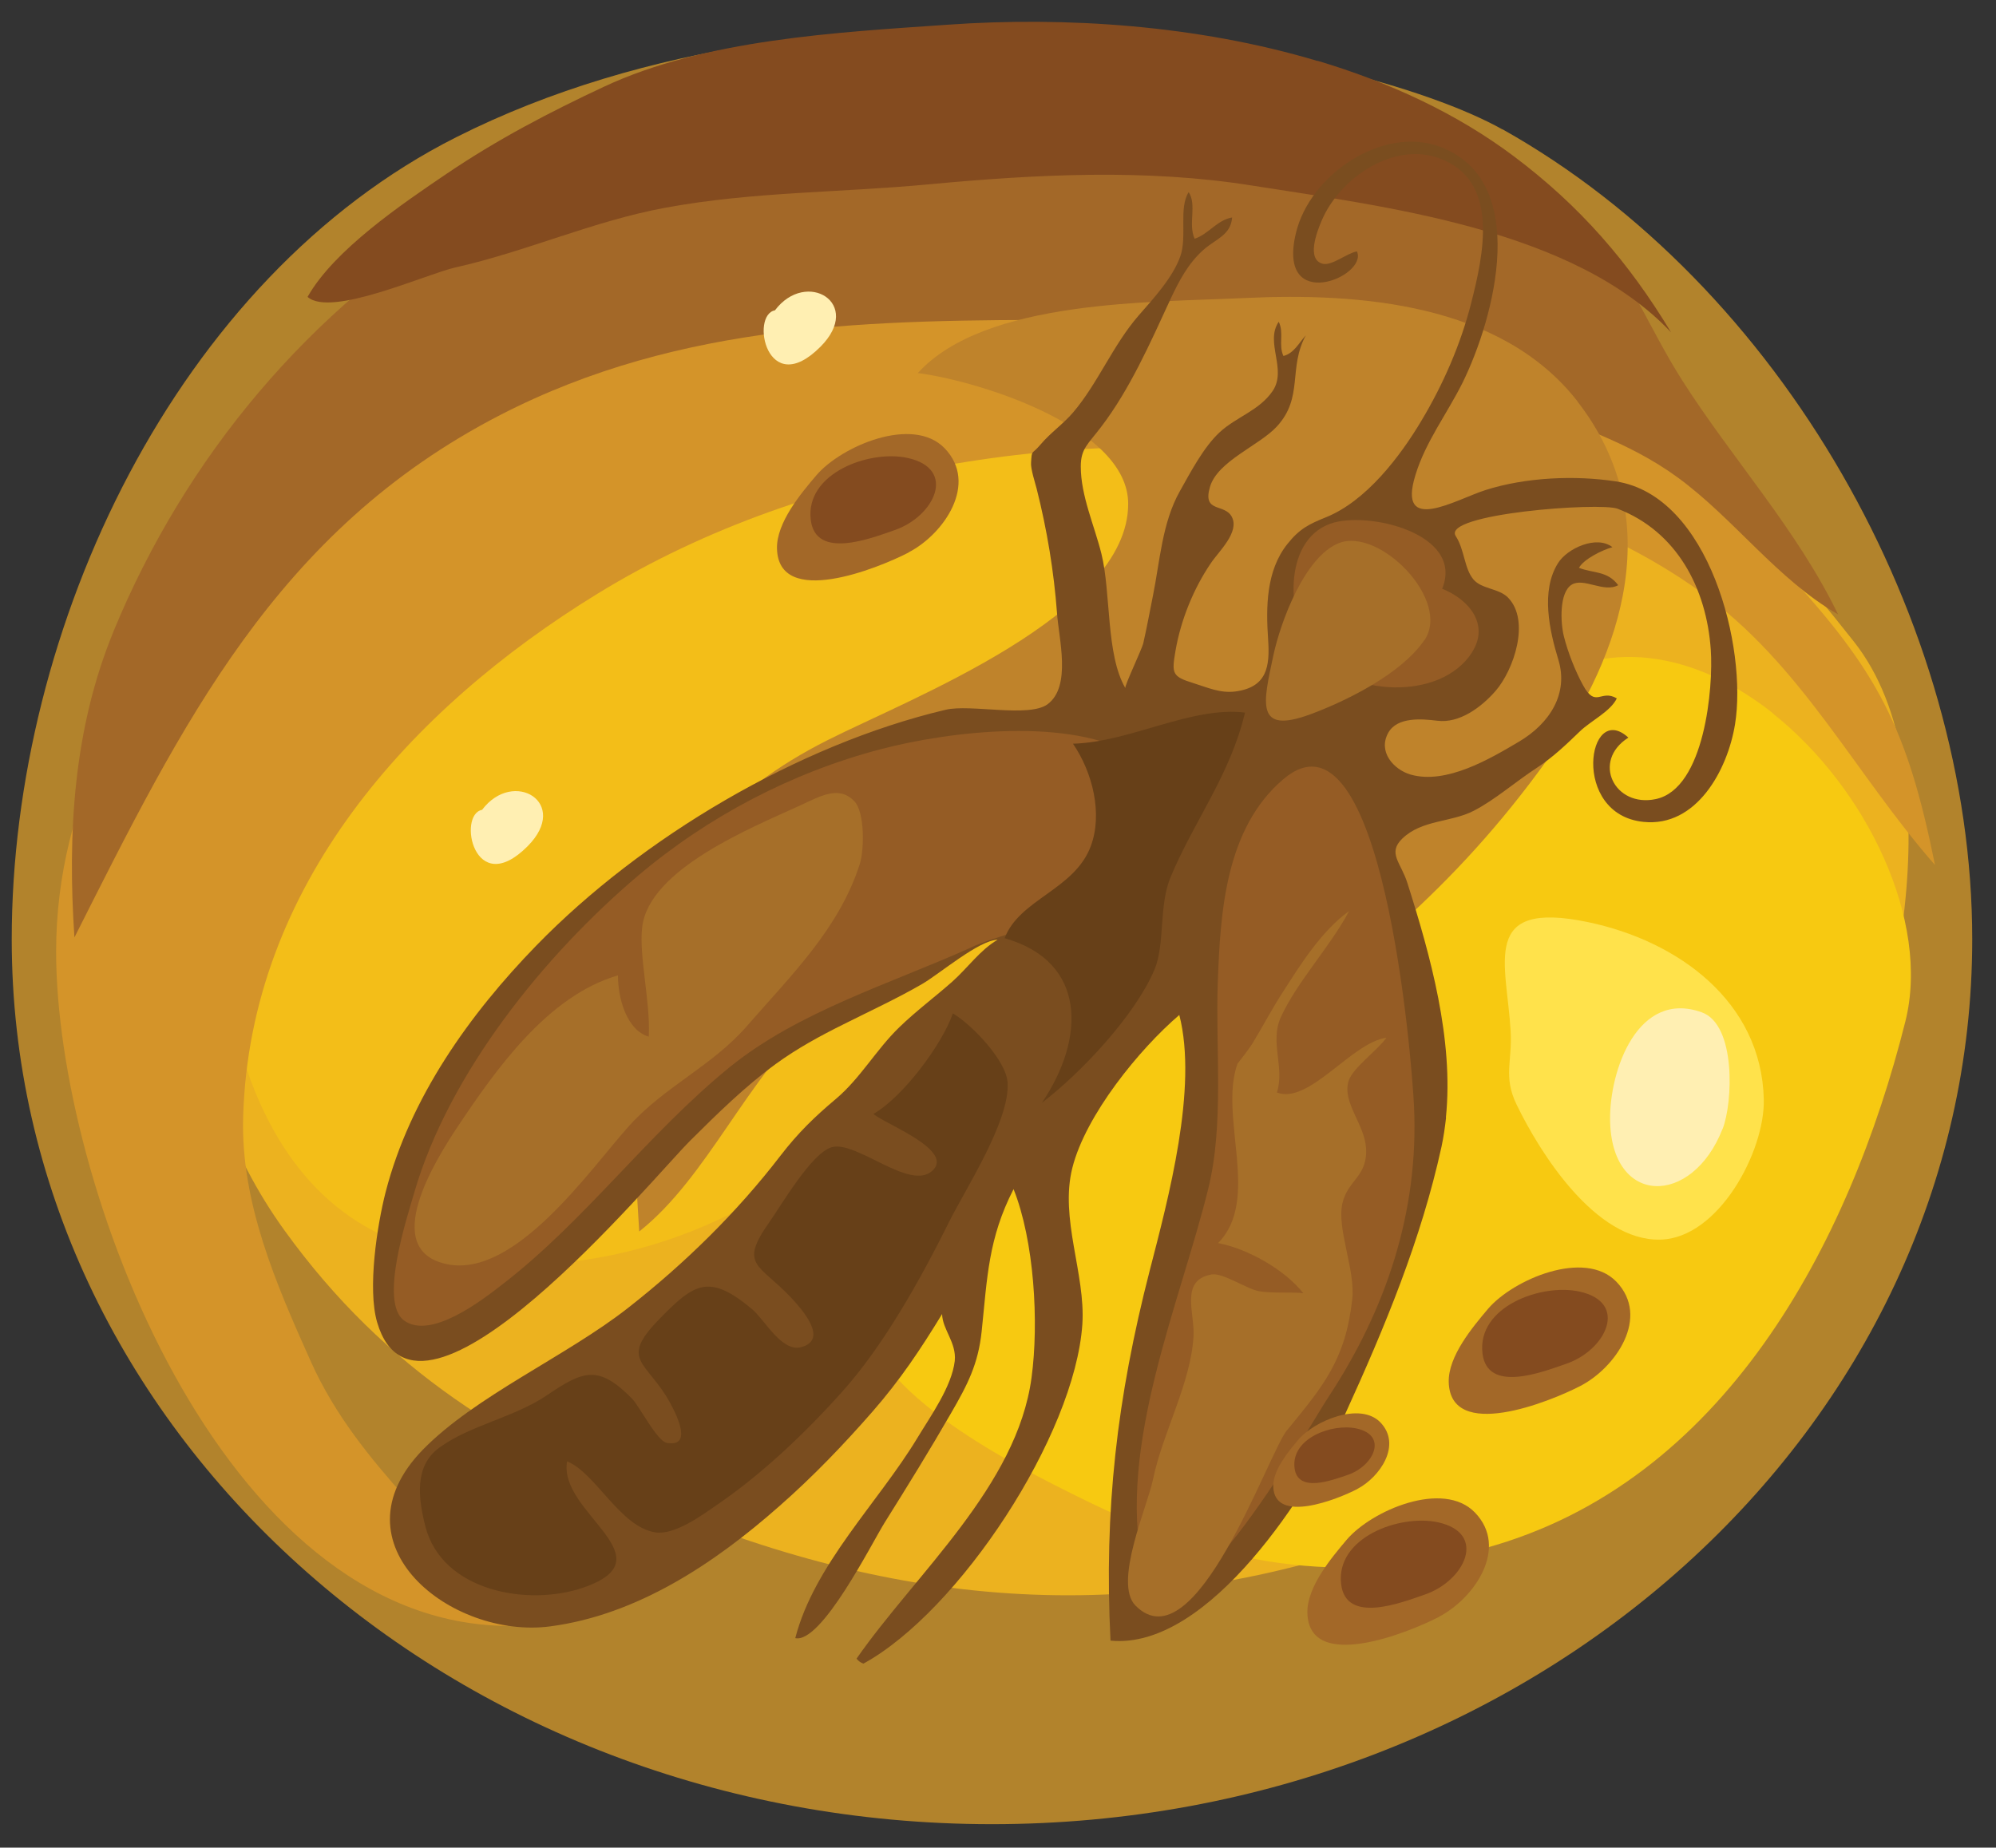 <?xml version="1.0" encoding="UTF-8"?><svg id="a" xmlns="http://www.w3.org/2000/svg" viewBox="0 0 127.65 118.18"><rect x="0" y="0" width="127.65" height="118.18" fill="#333333" stroke="none"/><defs><style>.b{fill:#f7c911;}.c{fill:#674018;}.d{fill:#ecb21f;}.e{fill:#f3be18;}.f{fill:#ffe24b;}.g{fill:#ffefb2;}.h{fill:#b2832c;}.i{fill:#a66f29;}.j{fill:#bf832b;}.k{fill:#d49429;}.l{fill:#955c25;}.m{fill:#a36828;}.n{fill:#7a4d1f;}.o{fill:#844b1f;}</style></defs><path class="j" d="M94.57,81.53c-1.09-12.29,16.19-17.29,25.57-16.77"/><path class="h" d="M96.09,8.27c17.81,9.99,30.04,31.49,30.04,51.81,0,31.26-28.07,56.6-62.69,56.6S.75,91.34,.75,60.08C.75,40.1,11.29,17.79,29.19,8.77c24.11-12.15,57.31-5.86,66.9-.49Z"/><path class="d" d="M91.77,17.83c10.62,4.19,19.82,14.38,26.8,23.22,6.59,8.36,2.6,25.72-1.78,34.48-5.24,10.45-14.81,17.63-25.49,21.89-16.72,6.67-32.29,5.89-48.76-.87-9.96-4.09-17.89-8.9-24.34-17.84-7.16-9.93-7.55-22.59-3.23-33.77,4.68-12.09,12.44-19.94,24.52-24.36,11.16-4.08,23.86-7.36,35.83-6.64,5.78,.35,11.23,1.82,16.47,3.89Z"/><path class="e" d="M93.08,17.39c7.77,3.06,11.9,8.39,17.34,14.31-11.16-.51-25.08,11.83-32.7,18.7-9.05,8.15-17.43,17.94-27.32,25.03-7.24,5.18-18.55,7.48-26.57,3.27-10.89-5.73-11.38-24.31-7.56-34.19,4.68-12.1,12.44-19.95,24.51-24.37,11.17-4.08,23.86-7.35,35.83-6.64,5.78,.35,11.23,1.83,16.47,3.89Z"/><path class="k" d="M91.77,18.7c9.11,3.59,15.85,10.71,22.34,17.75,5.98,6.48,7.86,10.07,9.64,18.88-5.13-5.84-8.52-12.84-15-17.48-6.66-4.78-15.14-7.25-23.16-8.43-15.83-2.33-33.62,.1-47.4,8.57-11.97,7.35-22.21,18.68-22.64,33.44-.16,5.5,2.11,10.71,4.33,15.66,3.1,6.9,8.92,10.79,12.62,16.91-18.4-.1-28.91-28.38-28.91-43.12,0-19.7,19.2-33.33,35.88-39.43,11.16-4.08,23.86-7.36,35.83-6.64,5.78,.35,11.23,1.82,16.47,3.89Z"/><path class="b" d="M113.36,45.62c6,4.76,10.12,13.28,8.49,19.73-3.58,14.25-11.62,29.49-26.86,33.67-9.22,2.53-17.29,1.08-25.92-3.22-4.07-2.02-13.42-6.62-13.93-11.91-.88-9,18.07-17.39,23.91-21.22,4.27-2.8,8.83-6.32,12.27-10.09,2.14-2.35,3.55-6.3,6.05-8.19,5.24-3.95,11.22-2.56,16,1.22Z"/><path class="m" d="M7.26,40.39c-2.56,6.21-2.95,12.92-2.5,19.57,6.86-13.59,12.88-26.01,27.22-33.41,11.6-5.98,23.88-6.09,36.68-6.09,10.16,0,18.92,1.38,28.28,5.22,3.58,1.47,7.19,2.55,10.34,4.85,3.63,2.65,6.36,6.52,10.27,8.77-2.63-5.44-6.76-9.93-9.98-14.99-2.01-3.16-3.46-6.8-5.81-9.72-7.39-9.17-18.95-6.18-29.02-5.76-14.27,.59-29.7-3.1-42.59,4.66-10.34,6.23-18.3,15.75-22.89,26.89Z"/><path class="o" d="M84.27,3.89c4.58,1.37,8.89,3.36,12.55,6.11,4.21,3.16,7.34,6.76,10.05,11.26-6.22-6.62-18.32-8.05-26.79-9.39-6.84-1.09-13.77-.72-20.68-.08-5.67,.54-11.24,.46-16.86,1.5-4.61,.85-8.88,2.8-13.43,3.82-1.85,.42-7.96,3.21-9.44,1.88,1.69-3,6.05-5.95,8.9-7.88,3.2-2.17,6.56-3.93,10.07-5.57,6.48-3.03,14.92-3.47,21.97-3.96,7.5-.53,15.97,.02,23.65,2.32Z"/><path class="j" d="M100.89,25.69c5.7,7.34,3.01,16.02-1.95,22.92-6.01,8.35-12.19,13.15-20.31,19.15,1.83-3.19,6.59-8.17,5.76-12.2-1.16-5.69-7.06-1.81-10.83-.8-7.54,2.03-15.34,4.93-21.34,10.22-4.45,3.92-6.95,10.31-11.34,13.79-.34-5.52-.73-11.48,.36-16.95,1.36-6.84,5.25-11.23,11.67-14.47,5.25-2.66,19.26-8.02,19.24-15.13,0-4.79-9.23-7.79-13.45-8.36,4.29-4.72,14.98-4.51,20.95-4.8,7.27-.34,16.36,.33,21.25,6.63Z"/><path class="n" d="M92.48,71.48c-.07,.63-.16,1.25-.29,1.86-1.3,5.95-3.64,11.58-6.16,17.1-2.19,4.81-8.69,15.12-15.01,14.5-.42-8.36,.41-15.52,2.51-23.68,1.19-4.61,3.09-11.67,1.89-16.34-2.55,2.18-5.99,6.4-6.84,9.78-.82,3.25,.85,6.78,.64,10-.48,7.11-7.88,18.36-14,21.71-.18-.06-.33-.17-.44-.32,3.81-5.47,10.26-11.04,11.19-17.97,.48-3.54,.17-8.76-1.15-12.06-1.62,3.16-1.68,5.64-2.04,9.1-.22,2.09-.9,3.4-1.94,5.2-1.37,2.38-2.81,4.71-4.27,7.04-.85,1.37-4.04,7.74-5.71,7.38,1.21-4.7,5.3-8.66,7.8-12.79,.85-1.41,2.21-3.3,2.4-4.94,.12-1.18-.79-2.01-.81-3-1.38,2.26-2.67,4.2-4.45,6.24-1.86,2.13-3.82,4.17-5.95,6.04-4.13,3.65-9.09,6.97-14.68,7.7-6.28,.82-14.02-5.23-8.14-11.29,3.36-3.45,9.18-5.98,13.12-9.07,3.63-2.84,6.97-6.11,9.78-9.77,1.11-1.44,2.17-2.47,3.54-3.62,1.56-1.32,2.57-3.15,4.04-4.57,1.07-1.04,2.27-1.93,3.39-2.92,.97-.86,1.78-2.03,2.9-2.68-1.18,.02-3.7,2.17-4.81,2.82-1.62,.94-3.34,1.73-5.03,2.58-1.51,.75-2.98,1.55-4.34,2.54-1.97,1.44-3.74,3.18-5.47,4.9-2.41,2.39-17.39,20.61-20.03,11.63-.63-2.15,0-6.21,.54-8.32,1.56-6.06,5.39-11.41,9.64-15.78,6.71-6.9,16.72-12.84,26.17-15.08,1.59-.38,5.32,.52,6.52-.35,1.55-1.14,.72-4.2,.61-5.83-.2-2.68-.64-5.34-1.3-7.95-.09-.36-.4-1.3-.36-1.69,.06-.87,.02-.45,.6-1.14,.64-.76,1.45-1.31,2.09-2.06,1.59-1.87,2.54-4.3,4.19-6.2,.96-1.1,2.19-2.43,2.67-3.8,.44-1.25-.12-3.08,.53-4.09,.54,.83-.05,2.03,.38,2.98,.89-.29,1.44-1.2,2.4-1.36-.09,1.12-1.01,1.36-1.8,2.04-1.01,.88-1.61,2.04-2.17,3.24-1.26,2.73-2.58,5.73-4.42,8.13-.83,1.1-1.29,1.37-1.29,2.52,0,1.87,.87,3.77,1.32,5.58,.62,2.51,.28,6.45,1.53,8.59-.07-.13,1.07-2.5,1.15-2.88,.22-.97,.41-2,.61-3,.45-2.22,.59-4.69,1.72-6.7,.68-1.21,1.52-2.82,2.54-3.77,1.06-.99,2.54-1.39,3.4-2.65,.94-1.39-.51-3.11,.39-4.43,.35,.73-.03,1.48,.3,2.19,.67-.17,.98-.82,1.43-1.32-1.14,2.1-.13,3.96-1.85,5.83-1.12,1.22-3.8,2.21-4.28,3.87-.49,1.68,.94,1.03,1.4,1.91,.51,.98-.84,2.21-1.34,2.96-1.11,1.63-1.92,3.63-2.26,5.59-.25,1.47-.24,1.66,1.16,2.09,.9,.28,1.69,.65,2.66,.53,2.04-.27,2.22-1.6,2.1-3.34-.14-2.06-.13-4.38,1.23-6.09,.77-.97,1.37-1.27,2.46-1.71,2.57-1.03,4.74-3.87,6.12-6.19,1.39-2.32,2.51-4.89,3.17-7.49,.78-3.06,1.88-7.87-2.04-9.29-2.93-1.07-6.35,1.26-7.51,3.98-.33,.77-.98,2.5,.06,2.77,.59,.15,1.57-.69,2.19-.79,.74,1.61-5.16,4.05-3.9-1.18,.89-3.72,5.54-6.89,9.22-5.51,5.8,2.18,3.5,10.89,1.44,15.08-.99,1.99-2.37,3.78-3.02,5.92-1.19,3.86,2.6,1.55,4.5,.95,2.55-.81,5.7-.95,8.31-.55,6.01,.91,8.42,10.68,7.63,15.54-.48,2.95-2.48,6.59-5.85,6.24-4.68-.47-3.58-7.79-.97-5.39-2.38,1.51-.88,4.5,1.76,3.93,3.13-.67,3.68-7.18,3.51-9.55-.27-3.92-2.16-7.56-5.96-9.02-1.12-.43-11.28,.32-10.35,1.75,.57,.88,.54,2.07,1.13,2.77,.53,.63,1.63,.56,2.22,1.17,1.43,1.48,.36,4.62-.8,5.96-.93,1.07-2.33,2.09-3.73,1.91-.98-.12-2.55-.26-3.13,.76-.69,1.22,.34,2.36,1.41,2.68,2.28,.66,5.07-.99,6.96-2.11,1.95-1.16,3.17-3.07,2.5-5.24-.56-1.84-1.14-4.39-.02-6.17,.59-.95,2.48-1.81,3.48-1.02-.66,.18-1.84,.77-2.14,1.32,.92,.36,1.82,.18,2.51,1.11-.92,.51-2.21-.51-2.98-.03-.8,.51-.71,2.42-.5,3.28,.26,1.04,.72,2.21,1.22,3.13,.83,1.53,1.13,.25,2.17,.86-.4,.84-1.67,1.44-2.36,2.11-.89,.86-1.74,1.67-2.78,2.35-1.34,.87-2.66,2.04-4.03,2.74-1.45,.74-3.29,.56-4.54,1.76-.98,.94-.09,1.54,.32,2.86,1.47,4.62,2.97,10.02,2.46,14.99Z"/><path class="l" d="M62.05,60.62c3.47-1.56,9.38-2.05,11.61-5.53,1.41-2.22,1.25-5.32-1.05-6.73-4.11-2.52-11.88-1.6-16.32-.43-5.66,1.49-11,4.29-15.47,8.07-6.02,5.1-12.11,12.65-14.32,20.26-.47,1.63-2.27,7.05-.65,8.21,1.72,1.23,5-1.32,6.27-2.31,5.32-4.1,9.28-9.61,14.53-13.89,4.4-3.57,10.25-5.33,15.42-7.65Z"/><path class="l" d="M90.43,70.74c-.13-2.84-2-26.33-8.37-20.89-3.69,3.15-4.02,8.51-4.18,13.01-.15,4.22,.41,9.07-.61,13.18-1.81,7.34-5.82,16.44-4.19,24.17,1.51,7.15,10.6-8.91,11.85-10.81,3.69-5.59,5.82-11.87,5.5-18.66Z"/><path class="c" d="M36.27,93.47c-.61,3.28,6.58,6.17,1.03,8.08-3.54,1.22-9.04,.24-10.1-3.93-.45-1.79-.72-3.84,.89-5.02,1.99-1.45,4.78-1.93,6.88-3.35,2.33-1.58,3.29-1.98,5.45,.21,.46,.47,1.6,2.72,2.22,2.83,1.58,.28,.77-1.54,.22-2.55-1.47-2.69-3.3-2.69-.72-5.34,2.27-2.34,3.21-2.96,5.96-.66,.79,.66,1.89,2.76,3.13,2.43,1.82-.48,0-2.48-.61-3.14-2.06-2.2-3.39-2.06-1.43-4.84,.73-1.02,2.7-4.44,4-4.81,1.57-.45,4.97,2.8,6.42,1.52,1.5-1.33-3.08-3.03-3.75-3.65,1.88-1.08,4.38-4.42,5.08-6.43,1.24,.74,3.42,3.03,3.5,4.43,.15,2.46-2.7,6.8-3.76,8.94-1.78,3.58-4.15,7.86-6.83,10.84-2.35,2.63-5.12,5.26-7.99,7.22-.98,.68-2.69,1.93-3.91,1.77-2.28-.31-3.86-3.83-5.69-4.55Z"/><path class="i" d="M33.6,66.37c1.71-1.82,3.67-3.33,5.92-3.98,0,1.48,.56,3.5,1.97,3.92,.12-2.19-.64-5.15-.42-7.01,.44-3.73,7.05-6.38,10.1-7.78,1.29-.59,2.47-1.3,3.46-.28,.69,.71,.64,3.13,.36,4.01-1.32,4.16-4.45,7.19-7.23,10.39-2.22,2.55-5.27,3.86-7.55,6.4-2.46,2.74-7.26,9.74-11.63,8.82-4.35-.91-.68-6.73,.64-8.72,1.24-1.86,2.69-3.97,4.39-5.78Z"/><path class="l" d="M94.14,41.73c-2.02,3.16-7.97,2.8-10.17,0-1.68-2.12-1.97-7.12,1.1-8.23,2.34-.85,8.61,.61,7.16,4.16,1.68,.66,3.06,2.27,1.91,4.06Z"/><path class="i" d="M91.09,40.96c1.75-2.55-2.87-7.25-5.47-6.22-2.19,.87-3.73,5.06-4.18,7.16-.65,3.05-1.2,5.1,2.36,3.79,2.35-.87,5.82-2.6,7.28-4.73Z"/><path class="i" d="M82.32,91.46c-1.23,1.5-5.86,15.12-9.7,11.24-1.44-1.45,.77-6.36,1.12-8.08,.61-2.97,2.43-6.17,2.59-9.17,.08-1.48-.88-3.57,1.15-3.93,.72-.13,2.23,.92,3.04,1.07,.82,.15,2.31,.04,2.83,.13-1.2-1.53-3.58-2.85-5.45-3.21,2.75-2.78,.03-8.07,1.24-11.47,0,0,.81-1.04,.93-1.25,.65-1.07,1.26-2.23,1.95-3.3,1.16-1.81,2.48-3.93,4.26-5.22-1.19,2.26-3.34,4.53-4.37,6.8-.72,1.58,.27,3.24-.25,4.81,2.06,.79,4.79-3.21,7-3.5-.53,.78-2.17,1.93-2.42,2.78-.4,1.37,1.02,2.74,1.12,4.25,.13,1.84-1.17,2.06-1.51,3.56-.37,1.63,.84,4.26,.63,6.14-.43,3.85-1.84,5.53-4.15,8.35Z"/><path class="c" d="M73.82,62.05c-1.26,2.94-4.69,6.58-7.19,8.49,2.77-4.08,2.92-9.02-2.38-10.53,.94-2.5,4.47-3.09,5.51-5.89,.77-2.07,.12-4.71-1.14-6.55,3.65-.1,7.56-2.41,11-1.99-.93,3.97-3.26,6.93-4.76,10.53-.77,1.86-.33,4.27-1.04,5.94Z"/><g><path class="m" d="M58.11,35.33c2.26-1.17,4.48-4.4,2.3-6.66-2.03-2.1-6.6-.14-8.2,1.73-.99,1.16-2.56,3.04-2.52,4.69,.1,3.82,6.43,1.28,8.42,.25Z"/><path class="o" d="M57.21,33.91c2.55-.88,4.02-3.92,.83-4.62-2.44-.53-6.55,.97-6.19,3.96,.31,2.57,3.83,1.19,5.36,.66Z"/></g><g><path class="m" d="M101.07,88.65c2.26-1.17,4.48-4.4,2.3-6.67-2.03-2.1-6.6-.14-8.2,1.73-.99,1.17-2.56,3.04-2.52,4.69,.1,3.82,6.43,1.28,8.42,.25Z"/><path class="o" d="M100.17,87.23c2.55-.88,4.02-3.93,.83-4.62-2.44-.53-6.55,.97-6.19,3.96,.31,2.57,3.83,1.19,5.36,.66Z"/></g><g><path class="m" d="M92.03,103.41c2.26-1.17,4.48-4.4,2.3-6.66-2.03-2.11-6.6-.14-8.2,1.73-.99,1.17-2.56,3.04-2.52,4.69,.1,3.82,6.43,1.28,8.42,.25Z"/><path class="o" d="M91.13,101.99c2.55-.88,4.02-3.92,.83-4.62-2.44-.53-6.55,.97-6.19,3.96,.31,2.57,3.83,1.19,5.36,.66Z"/></g><g><path class="m" d="M86.8,95.24c1.44-.75,2.87-2.81,1.48-4.26-1.3-1.34-4.23-.09-5.24,1.1-.63,.75-1.64,1.95-1.61,3,.06,2.44,4.11,.82,5.38,.16Z"/><path class="o" d="M86.22,94.33c1.63-.57,2.57-2.52,.53-2.96-1.56-.34-4.19,.62-3.96,2.53,.2,1.64,2.45,.76,3.43,.43Z"/></g><path class="f" d="M112.8,70.31c.08,3.33-2.89,8.9-6.62,8.98-4.14,.1-7.69-5.53-9.2-8.66-.85-1.77-.26-2.74-.37-4.68-.25-4.36-1.98-8.41,4.94-6.97,5.76,1.2,11.1,5.08,11.25,11.33Z"/><path class="g" d="M110.16,72.21c-1.95,4.99-7.14,4.96-7.19-.61-.03-3.16,1.78-8.31,5.86-6.85,2.21,.79,1.99,5.78,1.34,7.45Z"/><path class="g" d="M30.83,51.8c-1.59,.29-.52,5.77,2.91,2.33,2.76-2.78-.91-4.99-2.91-2.33"/><path class="g" d="M49.56,19.85c-1.59,.29-.52,5.77,2.91,2.33,2.77-2.78-.91-4.99-2.91-2.33"/></svg>
